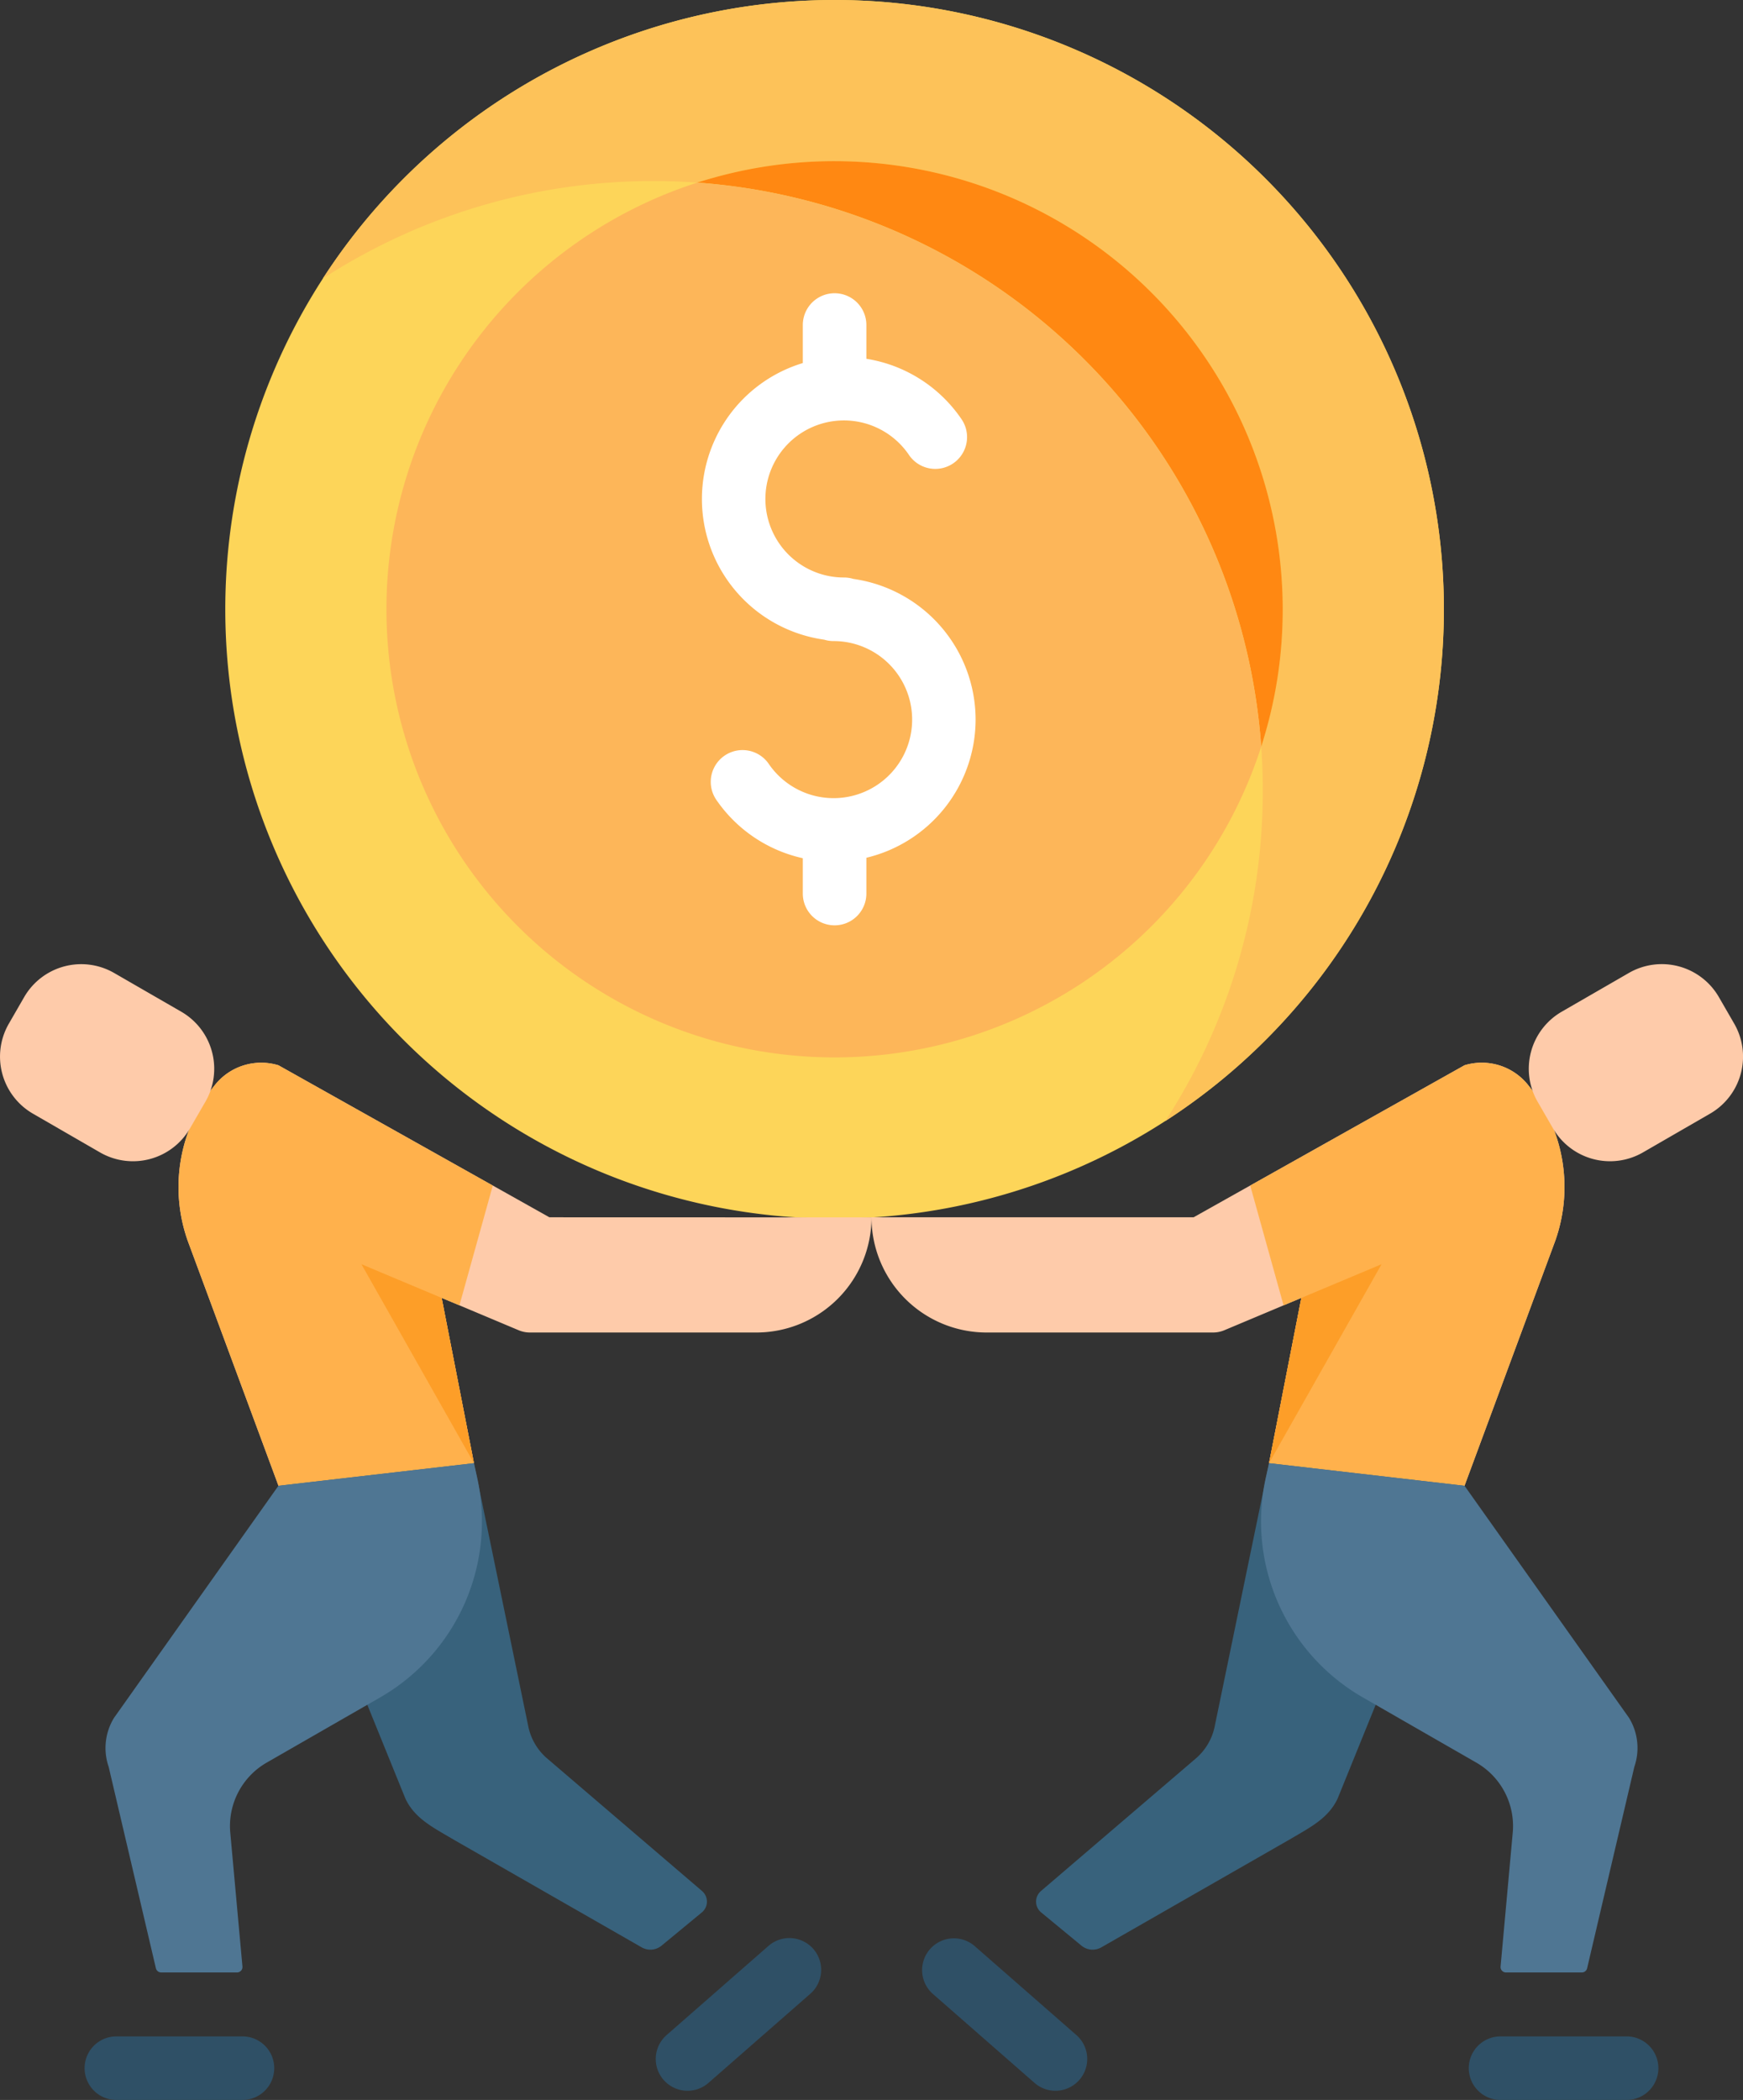 <svg id="finance" xmlns="http://www.w3.org/2000/svg" width="173.118" height="208.568" viewBox="0 0 173.118 208.568">
  <rect x="0" y="0" width="173.118" height="208.568" fill="#333333" stroke="none"/>
  <path id="Path_77" data-name="Path 77" d="M176.461,60.515A60.516,60.516,0,1,1,115.944,0a60.517,60.517,0,0,1,60.517,60.515Zm0,0" transform="translate(-33.053 0)" fill="#fdd559"/>
  <path id="Path_78" data-name="Path 78" d="M190.555,60.517a60.469,60.469,0,0,1-27.672,50.831,60.225,60.225,0,0,0,9.684-32.85q0-2.191-.154-4.347A44.537,44.537,0,0,0,116.4,18.137c-1.434-.105-2.887-.154-4.347-.154a60.236,60.236,0,0,0-32.845,9.684,60.521,60.521,0,0,1,111.348,32.85Zm0,0" transform="translate(-47.145 0)" fill="#fdc259"/>
  <path id="Path_79" data-name="Path 79" d="M228.655,83.806A44.245,44.245,0,0,1,226.52,97.44a60.52,60.52,0,0,0-56.012-56.014,44.541,44.541,0,0,1,58.148,42.38Zm0,0" transform="translate(-101.254 -23.289)" fill="#ff8812"/>
  <path id="Path_80" data-name="Path 80" d="M181.609,100.537A44.513,44.513,0,1,1,125.6,44.523a60.52,60.52,0,0,1,56.012,56.014Zm0,0" transform="translate(-56.342 -26.386)" fill="#fdb659"/>
  <path id="Path_81" data-name="Path 81" d="M198.826,113.839a14.129,14.129,0,0,0-12.138-13.97,3.182,3.182,0,0,0-.934-.14,7.8,7.8,0,1,1,6.467-12.152,3.157,3.157,0,0,0,5.232-3.534,14.1,14.1,0,0,0-9.476-6.037V74.653a3.157,3.157,0,1,0-6.314,0V78.43a14.108,14.108,0,0,0,2.121,27.473,3.164,3.164,0,0,0,.932.14,7.8,7.8,0,1,1-6.454,12.17,3.157,3.157,0,0,0-5.222,3.548,14.113,14.113,0,0,0,8.623,5.848v3.51a3.157,3.157,0,0,0,6.314,0v-3.555a14.131,14.131,0,0,0,10.849-13.726Zm0,0" transform="translate(-101.927 -42.371)" fill="#fff"/>
  <path id="Path_82" data-name="Path 82" d="M112.853,274.466A11.442,11.442,0,0,1,101.417,285.9H78.926a2.9,2.9,0,0,1-1.133-.232L71.926,283.2l-1.766-.74,3.208,16.415-19.415,2.244L44.94,276.794a16.015,16.015,0,0,1,2.56-15.3l.13-.164a5.88,5.88,0,0,1,6.322-1.97L75.23,271.3l.01,0,5.623,3.157Zm0,0" transform="translate(-26.294 -153.554)" fill="#fecbaa"/>
  <path id="Path_83" data-name="Path 83" d="M70.161,282.463l3.208,16.415-9.788,5.612-9.627-3.369-9.013-24.329a16.015,16.015,0,0,1,2.56-15.3l.13-.164a5.88,5.88,0,0,1,6.322-1.97L75.231,271.3l.01,0L71.927,283.2Zm0,0" transform="translate(-26.295 -153.555)" fill="#ffb14c"/>
  <path id="Path_84" data-name="Path 84" d="M87.811,356.746l5.4,26.157a5.682,5.682,0,0,0,1.871,3.17l15.384,13.166a1.389,1.389,0,0,1-.019,2.124l-4,3.3a1.746,1.746,0,0,1-1.98.169L85.722,394.094c-2-1.184-3.821-2.083-4.731-4.061l-12.6-31.042Zm0,0" transform="translate(-40.737 -211.422)" fill="#38627c"/>
  <path id="Path_85" data-name="Path 85" d="M62.82,356.746l.3,1.345A20.167,20.167,0,0,1,53.5,380.013l-11.266,6.473a7.268,7.268,0,0,0-3.617,6.958l1.209,13.295a.539.539,0,0,1-.538.587H31.754a.538.538,0,0,1-.524-.415L26.538,386.9a5.727,5.727,0,0,1,.531-4.858L43.4,358.991Zm0,0" transform="translate(-15.746 -211.422)" fill="#4f7693"/>
  <path id="Path_86" data-name="Path 86" d="M3.773,249.925l6.663,3.848a6.544,6.544,0,0,0,8.941-2.4L20.9,248.74a6.546,6.546,0,0,0-2.395-8.941l-6.664-3.846A6.546,6.546,0,0,0,2.9,238.347l-1.521,2.638a6.544,6.544,0,0,0,2.395,8.94Zm0,0" transform="translate(-0.5 -139.314)" fill="#fecbaa"/>
  <path id="Path_87" data-name="Path 87" d="M36.806,502.814H24.286a3.157,3.157,0,0,1,0-6.314h12.52a3.157,3.157,0,0,1,0,6.314Zm0,0" transform="translate(-12.726 -294.246)" fill="#2f5066"/>
  <path id="Path_88" data-name="Path 88" d="M163.542,487.732a3.157,3.157,0,0,1-2.08-5.533l10.087-8.827a3.157,3.157,0,1,1,4.158,4.751l-10.087,8.827A3.15,3.15,0,0,1,163.542,487.732Zm0,0" transform="translate(-95.254 -280.076)" fill="#2f5066"/>
  <path id="Path_89" data-name="Path 89" d="M88.625,308.23l7.967,3.348L99.8,327.993Zm0,0" transform="translate(-52.727 -182.669)" fill="#fd9e28"/>
  <path id="Path_90" data-name="Path 90" d="M212.988,274.466A11.439,11.439,0,0,0,224.424,285.9h22.489a2.893,2.893,0,0,0,1.133-.232l5.869-2.466,1.765-.74-3.208,16.415,19.416,2.244,9.011-24.33a16.012,16.012,0,0,0-2.559-15.3l-.13-.164a5.881,5.881,0,0,0-6.322-1.97L250.61,271.3l-.008,0-5.623,3.157H212.988Zm0,0" transform="translate(-126.429 -153.554)" fill="#fecbaa"/>
  <path id="Path_91" data-name="Path 91" d="M310.4,282.462l-3.208,16.415,9.568,5.587,9.848-3.343,9.013-24.33a16.017,16.017,0,0,0-2.56-15.3l-.13-.165a5.887,5.887,0,0,0-6.322-1.97L305.332,271.3l-.008,0,3.313,11.9Zm0,0" transform="translate(-181.151 -153.554)" fill="#ffb14c"/>
  <path id="Path_92" data-name="Path 92" d="M276.253,356.746l-5.4,26.157a5.683,5.683,0,0,1-1.871,3.17L253.6,399.239a1.387,1.387,0,0,0,.019,2.124l4,3.3a1.746,1.746,0,0,0,1.98.169l18.743-10.736c2-1.184,3.821-2.083,4.732-4.061l12.595-31.042Zm0,0" transform="translate(-150.21 -211.422)" fill="#38627c"/>
  <path id="Path_93" data-name="Path 93" d="M308.752,356.746l-.3,1.345a20.164,20.164,0,0,0,9.624,21.923l11.266,6.473a7.267,7.267,0,0,1,3.615,6.958l-1.208,13.295a.539.539,0,0,0,.536.587h7.535a.538.538,0,0,0,.525-.415l4.691-20.016a5.732,5.732,0,0,0-.53-4.858l-16.336-23.046Zm0,0" transform="translate(-182.709 -211.422)" fill="#4f7693"/>
  <path id="Path_94" data-name="Path 94" d="M391.246,249.925l-6.663,3.848a6.545,6.545,0,0,1-8.941-2.4l-1.523-2.637a6.548,6.548,0,0,1,2.4-8.941l6.663-3.846a6.545,6.545,0,0,1,8.941,2.395l1.523,2.638A6.543,6.543,0,0,1,391.246,249.925Zm0,0" transform="translate(-221.402 -139.314)" fill="#fecbaa"/>
  <path id="Path_95" data-name="Path 95" d="M361.77,502.814h12.518a3.157,3.157,0,0,0,0-6.314H361.77a3.157,3.157,0,0,0,0,6.314Zm0,0" transform="translate(-212.732 -294.246)" fill="#2f5066"/>
  <path id="Path_96" data-name="Path 96" d="M238.57,487.732a3.158,3.158,0,0,0,2.081-5.533l-10.089-8.827a3.156,3.156,0,1,0-4.156,4.751l10.087,8.827A3.146,3.146,0,0,0,238.57,487.732Zm0,0" transform="translate(-133.742 -280.076)" fill="#2f5066"/>
  <path id="Path_97" data-name="Path 97" d="M321.091,308.23l-7.969,3.348-3.208,16.415Zm0,0" transform="translate(-183.871 -182.669)" fill="#fd9e28"/>
</svg>
